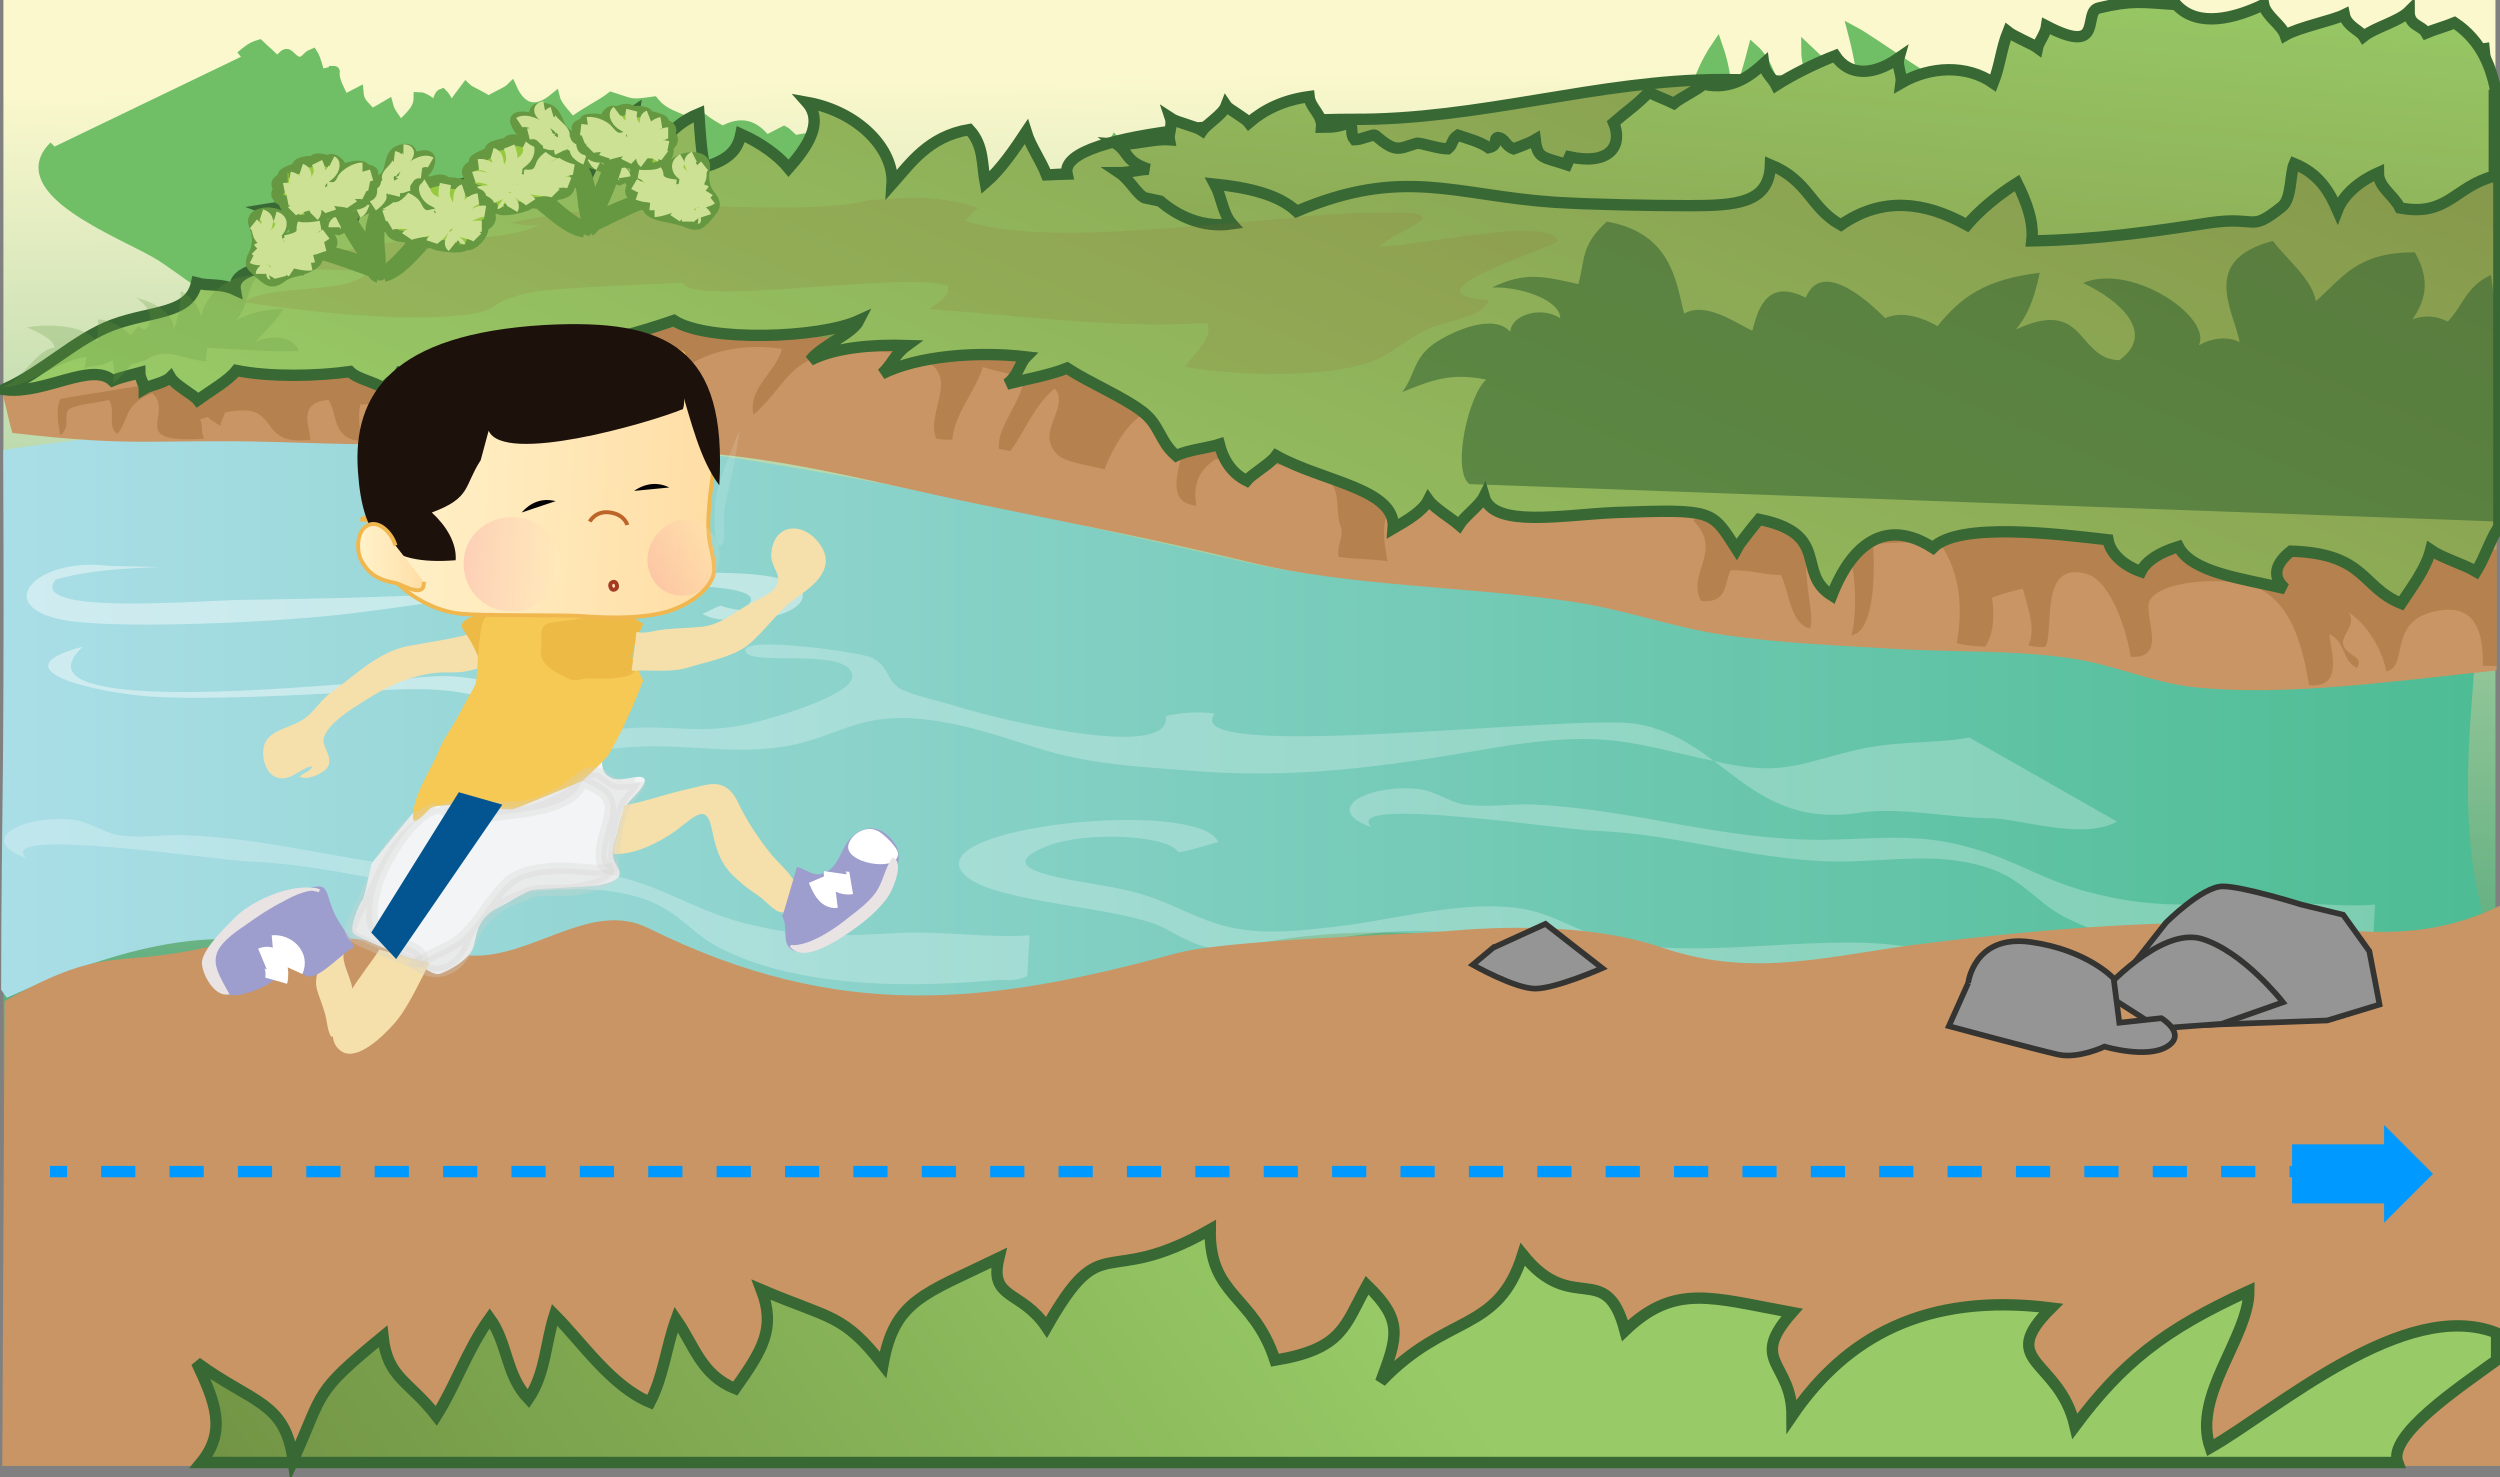 <svg xmlns="http://www.w3.org/2000/svg" version="1.0" viewBox="0 0 220 130"><rect x="0" y="0" width="220" height="130" fill="#808080" stroke="none"/><switch><g><linearGradient id="a" x1="109.244" x2="110.878" y1="6.378" y2="110.109" gradientUnits="userSpaceOnUse"><stop offset="0" stop-color="#fbf8cd"/><stop offset="1" stop-color="#309767"/></linearGradient><path fill="url(#a)" d="M.3 0h219.3v98.9H.3z"/><linearGradient id="b" x1="110.585" x2="110.785" y1="42.473" y2="38.28" gradientUnits="userSpaceOnUse"><stop offset="0" stop-color="#70c396"/><stop offset="1" stop-color="#70bf67"/></linearGradient><path fill="url(#b)" stroke="#70BF67" d="M21.2 5c.5-.4.9-.8 1.6-1 .4.4 1.3 1.1 1.5 1.5.3-.1.7-.7.9-.7.3 0 .6.7 1.2.7.6-.1.6-.5 1.1-.7.2.3.5 1.4.6 1.8.1 0 1.4-.3 1.3-.3-.1 1 .7 1.9.8 2.6.4-.2.9-.5 1.3-.7.1 1.1.8 1.2 1.1 1.9.5-.2 1-.5 1.5-.8.2.8 1 1.5 1.1 2 .5-.8 1.7-1.4 1.7-2.7.4 0 1 .5 1.3.7.4 0 .4-.9.7-1 .4.4.3.7 1 1.1.1-.3.8-1.2 1.1-1.6.3.3 1.6.8 2 1.2.4-.4 1.6-.8 2-1.2.8 1.8 2.1 2.3 3.8.9.2.8 1.3 1.7 1.5 2.2.9-.8 2.6-1.6 3.5-2.3 1.9.6 1.6.7 3.7.4.9 1.1 1.8 1.2 3.2 1.9.3.1.8-.4 1-.5.5.4 1.3.9 1.9 1.2 1.6-.9 2.7-.6 3.8.8.5-.2 1-.5 1.6-.8.2.1.8.8 1 .8 2-.5 3.7-.1 4.3 1.5 3.7-.1 4.2 2.5 5.5 4.3.2-.4.4-.7.6-1.1 1.5 1.9 10.4 2.7 11-.7.8.2 2.3 0 3.1.3.3-.3.9-1 1.1-1.3.3.2.6.3.8.5.1-1.3 1.1-2.4 1.7-3.4.7.8 2.1 1.3 2.7 2.3.5-.1.4-.4.9-.7 1.5 1.1 5.7 1.4 7.9 1.8 2.5.5 6.1 1 8.2 2.3.4-2.2 1.7-3.8 3.3-5.5.3.6 1.1 1 1.3 1.4.3-1.2 1.1-1.5 1.8-2.5.1.4.3 1 .5 1.4.6-.7 2.3-1.4 2.9-1.9.7 1.5.5 3.3.2 4.8 3-2.2 5.7 1.1 9.8.1 5.1-1.3 3.1-3.1 3.2-6.8 2 1.6 4.9 2 7.1 3.3 1-2.9 1.3-5.6 3.2-8.4 1 2.9 1 5.4.5 8.3 1.1-2.6 2-5.3 2.7-8 1.8 1.6 2.3 5.3 2 7.8.4-.8 2.2-1.8 4.1-1.3.3-2.3-1.4-4.2-1.4-6.5 1.7 1.6 4.3 4 5.1 5.4 0-2.5-.4-4.7-1-7 1.7.9 7.4 5.2 9.1 5.4 2.3.3 8.2-3 10-4.6 2.4 3.4 6.5-3.1 11.3-2 .9.2.8 1.8 1.6 2 1.1.3 2.3-.1 3.1.1 1.6.3 3.8-.3 5.7.3 2.5.7 3.2 2.4 5.2 3 2.6.8 4.9-.7 6.8-.3 4.8 1.1 2.9 6.1 3.1 9.3.4 5.8.4 4.9-7.3 5.9-9.6 1.3-19.4 2.6-29.2 3.8-11.5 1.4-22 4.6-33.2 6.3-12 1.8-24.9 1.7-36.2 5.2-7.8 2.4-15.8 2.2-24.1 3.2-4.3.6-7.6 1-11.6 0-3.8-1-6.2-2.3-10.4-2.7-7.1-.7-13-3.2-20-2.7-7.7.5-6.9-1.7-12.4-5-4.6-2.8-9.3-2.3-14.2-3.8-2.6-.8-4.6-2.8-6.7-4-3.1-1.8-12.8-5.5-8.9-9.3"/><path fill="#969595" stroke="#343433" stroke-width=".5" d="M26.2 104.4l2.3-4.7 5-.7 3.2 3.2 4.6-1.8 3.6 3.6-3.6 2.5-15.6.4z"/><linearGradient id="c" x1=".095" x2="219.749" y1="65.297" y2="65.297" gradientUnits="userSpaceOnUse"><stop offset="0" stop-color="#aadee7"/><stop offset="1" stop-color="#4dbc93"/></linearGradient><path fill="url(#c)" d="M.6 87.8c8.7-3.9 18-7 26.8-3.9 12.1 4.2 10.3-1.8 20.7 2.6 20 8.5 38.8 3.6 59.2-2.6 7.7-2.4 17.9-2.2 26.3-.9 9.9 1.5 26.6 2.7 37.4 5.2 25.6 5.9 47.1 8.8 48.7-4.1-5.8-14.6.6-29.5-2.1-43.8-7.9-.2-16.1 4.8-24.6 5.8-8.7 1-18 .7-26.8 1.3-18.7 1.4-38.5 6.2-56.5 2.1C72.1 40.9 39.9 33.6.3 39.6.5 60.8.1 72.2.1 87.1"/><path fill="#C99564" d="M219.7 44.9c-13.7.7-67.9 2.6-94.4-5.2-30.5-9-66.4-13.2-96.6-10C5.5 32.2 1 33.5.2 33.9v.7c.3 1 .7 3 .9 3.5 11.1 1.3 12.5.5 23.3.8 12 .4 21.8.3 33.1.7 10.6.3 19 2.8 28.8 4.8 9.2 1.9 15.1 3 23.8 5.1 8.6 2.1 19 2.1 27.9 3.4 5 .7 9 2.3 13.9 3 4.8.7 9.8.9 14.8 1.2 5.2.3 10.4.1 15.3.8 3.9.5 7.3 2.2 11.3 2.6 8 .8 17.6-.6 26.4-1.5V44.9z"/><path fill="#986732" d="M219.7 48.4c-2.1-.7-4.7-1-7-1.2-13.8-1.4-28.4-2.5-42.4-2.5-3.2 0-6.5-.4-9.7-.1-3.1.3-6.1 1.4-8-1l-3.6 2.2c2.7 2.7-.6 4.6.7 7.1 2.4.2 2-1.6 2.6-2.7 1.6-.1 2.8.4 4.4.4.7 1.1.8 4.4 2.6 4.7.6-1.6-2-8.3 1.5-8.6 2.8-.3 2.7 7.8 2.1 9.2 2.2-.2 2.1-6.5 1.9-8 2-.2 3.9-.2 5.9-.1 1.9 2.7 2 5.9 1.5 8.8.6.2 1.9.3 2.5.3.8-1.2.8-2.9.6-4.3.7-.3 1.9-.6 2.7-.8.4 1.5 1.2 3.5.5 5 .4.1 1.2.2 1.5.1.8-1.4-.6-7.6 3.6-6.4 2.4.7 3.7 5.8 3.9 7.3 3.4.2 1-3.7 1.7-5 1-1.6 5.3-1.9 8.1-1.5 4.5.8 5.4 6.2 5.9 9 3.2.3 1.8-3.3 1.8-4.5 1.5.8 1 2.2 2.4 3 .7-1.1-.9-1-1.2-2.1-.2-.8 1.2-1.7.5-2.8 1.9 1.3 3 3.6 3.3 5.2 2.1-.5-.1-4.7 4.8-5.4 3.6-.5 3.7 3 3.7 4.9h1.2V48.4zm-93-4.1c-5.9-1.7-5 2.8-4.6 5.1-1-.2-3.3-.2-4.3-.4-.2-1.3.6-1.7.1-2.9-.3-.9 0-2.8-.8-3.6-2-1.8-6.3-1.7-10.1-2.1-1.8 1.1-2 2.8-1.7 4.1-3.9-.3.1-5.9-1.4-7.4-3.2-3.2-5.9 2.1-6.7 4.2-3-.7-4.3-.7-4.8-2.4-.4-1.5 1.6-3.5.4-4.7-1.9 1.6-2.6 3.8-3.9 5.5-.3-.1-.6-.1-1-.2-.1-1.5.9-2.8 1.6-4.3 1.2-2.6.5-1.8-3-2.9-.7 2.2-2.5 4.1-2.7 6.4-.5 0-.9 0-1.4-.1-1.2-2.8 3.7-6.9-4.3-7.6-8.8-.8-8.3 2.5-11.8 5.5-.5-2.4 2-3.7 2.5-5.8-4.5-.7-8.6.9-9.8 3.1-.7 1.3.4 2.1-2.6 2.2-2.3.1-3-.5-3.2-1.6-.2 1.1-.9 2-2.9 2.5l-.7-.2c.6-1.9 2.8-4.7.5-6.5-1.8 1-3.6 2.2-3.9 3.4-.2.9 2.5 4-1.2 3.5 0-1.6-.9-3.3-1.3-4.8-5.6-.1-6.8 3.2-12 3.3-.2 1.1-.1 2 .2 3.2-2.7 0-2.2-2.5-3-3.6-2.8.2-1.6 2.4-1.6 3.5-5 .6-2.3-3.5-7.5-2.4-.1.4-.4.8-.4 1.2-.2-.2-.9-.5-1.1-.8-.1 0-.6.2-.7.2.3.5 0 1.2.4 1.7-7 .5-2.6-2.2-4.6-4-2.6 1-2 2.4-3.1 3.6-.9-.8-.1-2-.7-3-.7.2-3 .4-3.5.8-.6.4.2 1.6-.8 2.3-.2-1.1-.4-2.2 0-3.2 0 0 42.9-7.4 62-6.5 19.1.8 40.9 5.4 44.6 8.2 3.5 2.8 14.8 7.5 14.8 7.5z" opacity=".41"/><linearGradient id="d" x1="210.323" x2="96.034" y1="-196.02" y2="72.977" gradientUnits="userSpaceOnUse"><stop offset="0" stop-color="#663817"/><stop offset="1" stop-color="#98cb67"/></linearGradient><path fill="url(#d)" stroke="#386833" d="M219.7 15.3l-1.1-11c-5.2.8-12.3.6-17.8 1.3-5.3.7-10.6 2.6-16.2 2.9C174 9.1 162 7 151.6 7c-11 0-21.4 3.6-32.7 3.5-5 0-25.9.8-25 4.8-.2 0-1.7.1-1.8.1-.5-1.3-1.4-2.5-1.8-3.8-1 1.5-2.2 3.3-3.6 4.5-.3-1.6-.1-3.3-1.4-4.7-3.6.6-5.2 3-6.8 4.8.2-3.1-3-6.4-7.5-7.2 1.6 1.8-.1 4.1-1.6 5.8-.9-1.1-2.4-2.2-4.2-3-.3 1.5-1.2 2.3-3.2 2.9-.3-1.5-.4-3.1-.5-4.7-2.9 1.2-3.7 3.4-5.1 5.3-1.4-1.6-.9-3.7-.6-5.5-2.3 1.5-3.3 3.9-4.2 5.9-.4-.8-1.4-1.4-1.7-2.3-.6 1-1.4 1.8-1.1 3.2-1.5-.3-2.6-1-3.4-1.8l-5.8 1.7c-2 .5-3.4.3-4.1 1.4-1.7-.3-4.2-.7-6-1.1.7.6 1.1 1.7 2.1 2.3-2.3-.5-5.1-1.2-8.1-.7 4 1.5 6 2.9 3 5.3-3-.6-6.1.1-5.8 1.8-1.3-.6-2.3-.3-3.4-.6-.6 2.8-3.9 2.4-7.4 3.7-3.2 1.2-6.1 4.1-9.4 5.6v.1c3.4.4 7.6-2.5 9.4-.8.7-.3 1.7-.5 2.4-.7 0 .5.4 1 .4 1.4.5-.3 1.8-.5 2.3-1 .4.7 2 1.5 2.4 2 1.1-.8 2.7-1.7 3.4-2.6 3 .6 7.1.5 10 .1.7.7 2.2.9 3 1.5.2-.5 1.1-.9 1.4-1.4 2.5.8 6.1.5 8.7 1-.7-1.1-.3-1.4-2.6-2.2 3.4-.3 6.8.2 8.6 1.3.3-1.1 1-1.3-.5-2.4 3.6-.3 7-1.3 9.9-2.3 2.9 1.9 12.8 1.6 16.3 0-.6 1.2-3.3 2.2-4.3 3.5 2.1-1.1 5.4-1.4 8.5-1.3-1.1.8-1.3 1.7-2.2 2.5 3.2-1.6 8.4-2 12.7-1.5-.6.6-.7 1.7-1.7 2.4 1.6-.4 3.8-.8 5.3-1.4 2 1.3 4.9 2.5 6.6 3.8 1.6 1.2 1.5 2.6 3 3.9 1-.5 2.9-.7 3.8-1 .3 1.2 1 2.5 2.4 3.2.5-.6 2.1-1.5 2.6-2.2 4.1 2.3 10.6 2.9 10.3 6.4 1.2-.7 2.6-1.5 3.1-2.5.5.7 2 1.6 2.7 2.2.5-.8 1.8-1.7 2.2-2.5.8 2.8 6.9 1.6 11.6 1.4 8.7-.3 8.4-.2 10.6 3.2.1-.2 1.4-1.9 2-2.6 6.4 1.3 3.2 4.7 6.4 6.7.7-1.8 3.3-7.8 8.9-4.2 2.3-2.3 11-1.2 15.4-.7.2 1.1 1.2 2.2 2.9 2.8.5-1 1.7-1.7 3.3-2.2 1.2 2.3 5.6 2.8 9.4 3.7-1.2-1-.9-2.2.5-3.3 6.6.2 6.2 3.2 9.7 4.6 1-1.5 2.2-3.1 2.6-4.7 1 .7 2.8 1.2 4 1.9.8-1.3 1.1-2.5 1.9-3.8h.1V15.3z"/><linearGradient id="e" x1="135.17" x2="135.23" y1="12.914" y2="12.217" gradientUnits="userSpaceOnUse"><stop offset="0" stop-color="#663817"/><stop offset="1" stop-color="#98cb67"/></linearGradient><path fill="url(#e)" stroke="#386833" d="M135.1 12.3c.3-.1.3-.1 0 0z"/><linearGradient id="f" x1="148.593" x2="160.917" y1="135.988" y2="-7.083" gradientUnits="userSpaceOnUse"><stop offset="0" stop-color="#663817"/><stop offset="1" stop-color="#98cb67"/></linearGradient><path fill="url(#f)" stroke="#386833" d="M219.7 8.4c-.4-2.4-1.3-4.8-3.7-6.4-.7.3-1.8.6-2.5.9-.4-.7-1.5-.6-1.5-1.9-.9.9-3 1.4-4 2.2-.3-.5-1.5-.9-1.7-1.9-1 .5-4 1.1-5.2 1.8-.3-.9-1.7-1.7-1.9-2.7-2.5 1.2-5.8 2.1-7.7 0-3-.2-3.9-.4-6.8.3-1.5.3.6 4.3-4.6 1.6-.1.7-.7 1.4-.8 1.9-.4-.3-2.1-1-2.6-1.4-.6 1.5-.7 3-1.3 4.5-2.3-1.6-5.5-1.5-8.1 0 .1-.7-.4-1.5-.2-2.2-2.3 1.6-4.4 1.6-5.6-.2-1.8.7-3.8 1.7-5.2 2.6-.3-.6-1-1.1-1.1-1.9-1.1 1-2.8 2.4-5.3 1.8-.5.5-2 1.2-2.6 1.7-.6-.3-1.7-.7-2.2-1-.9 1-2.2 1.9-3.1 2.7.8 1.9-.2 3.8-3.9 3-.1.2-.1.5-.2.7-2.1-.7-2.6-.5-2.8-2.2-.5.3-1.9.8-1.9.8-.8-.3-.7-.9-1.4-1-.4.1.1.7-.8.9-.7-.5-1.8-.8-2.7-1.1-.6.4-.4.8-.9 1.2-.8 0-2.2-.5-2.7-.5-1.7.5-1.8.9-3.7-.7-.2-.1-1.2.4-1.8.4-.4-.5-.1-1-.4-1.5-1 .3-1.2.4-2.5.4.1-1.1-1-1.7-1.1-2.7-2.2.3-3.9 1.1-5.3 2.3-.3-.4-1.8-1.2-2-1.5-.3.8-1.7 1.6-2.1 2.2-.6-.4-2.2-.7-2.8-1.1.2.6-.2 1.4-.1 1.9-1.4-.1-3.3.5-4.6.4 1.1.8.7 1.5 2.8 2.2-.8 0-1.8.3-2.6.3.9.6 1.5 1.8 2.2 2.2l1.4.3c1.4 1.2 3.6 2.4 6.3 2-.8-.9-.9-2.4-1.5-3.5 2.9.3 5.6.9 7.2 2.4 9.4-4 13.9-1.4 22.7-.8 3.2.2 8.6.3 11.8.3 4.2 0 7.1-.2 7.2-3.6 3.4 1.4 3.5 3.8 6.2 5.3 3.6-2.5 7.3-2.1 11.1 0 1.1-1.3 2.8-2.7 4.4-3.7.8 1.6 1.5 3.4 1.3 5.1 5.7-.1 10.5-.8 15.7-1.6 4.3-.6 3.4.9 6.3-1.4.9-.7.7-2.9 1.1-3.8 2.2.9 3.1 2.5 3.8 4.1.5-1.3 1.8-2.5 3.6-3.3 0 1.3 1.3 1.9 1.9 3.1 4.2.8 4.8-1.9 8.3-2.8V8.4z"/><path fill="#386833" d="M219.7 27.7l-.5-3.5c-2.2 1-2.5 2.8-3.8 4.1-1-.5-2-.6-3.1-.2 1.4-2 1.4-3.8.2-5.9-5.1 0-6.3 2.2-8.7 4.3-.4-2-2.4-3.5-3.8-5.3-6.3 1.7-3.6 5.8-2.9 8.9-1-.5-2.5-.4-3.6.3 1.2-2.5-5.9-7.3-10.2-5.5 3.2 1.5 6.5 4.4 3.2 6.8-3.8-.1-2.9-5.6-9.1-2.7 1.3-1.6 1.7-3.2 2.1-5-4.8.6-6.9 2.1-9 4.7-1.2-.7-3.1-1.4-4.6-.7-1.1-1.1-5.5-5.4-7-1.8-3.7-1.9-4.3 1.6-4.7 2.9-1.5-.7-4.1-2.6-6-1.5-.7-2.8-1.1-7.1-6.8-8.1-2.3 2.1-1.9 3.3-2.5 5.5-3.1-.7-4.7-1.1-7.6.3 2.5-.1 6 1.1 6 2.7-1.7-1.1-4.3-.3-4.4 1.2-1.5-1.7-5.1 0-6.5.9-2.1 1.4-1.8 2.8-3 4.4 2.7-1.1 4.3-1.7 7.4-1.1-1.5 1.2-3.1 7.9-1.5 9.2l90.6 3.3V27.7zm-96.6 6.8c-.1.1-.1.1 0 0z" opacity=".59"/><path fill="#659841" d="M11.5 32.1c-.4.6-1 1.2-1.6 1.7.2-.6.2-1.4 0-2.1-1 .6-1.5.4-2.5.7.2-.3.1-.6.2-1-2.9.4-5.5 3-7.5 2.6 1.7-.1 3-3.3 4.7-3.4-.1-.8-1.4-1.3-2.4-1.8 2.6-.4 5.2 0 6.2 1.3-.1-.6.1-1.4 0-2 1.3.1 2.2.7 2.9 1.4.2-.2.5-.6.7-.8.2.1.3.3.6.3.9-1 .3-2-.8-2.8 2 .5 3.3 1.6 3.3 2.8.4-1.1.6-2.2.6-3.4 1.1.6 1.6 1.4 1.8 2.3.2-1.3 1.6-3.7 5-3.7-1.1 1.4-.9 3.5-2.6 4.6.8-1 2.9-1.6 4.8-1.6-.5 1-1.7 2-2.4 2.9 1.7-.8 3.5-.3 3.8.8-2.6.1-5.6-.2-8.1-.3.1.3-.2.8 0 1.2-2-.1-3.6-1.4-5.4-.1" opacity=".25"/><path fill="#986732" d="M76.6 17.6c-4.2 1.1-12.1.5-16.7.5-5 0-10.4.5-15 1.5.7.1 1.3.3 2.6.2-3.5 1.6-8.8 1-12.9 1.5-2.7.3-7.7 1.4-9.8 2.4 2.6 0 5.1 0 7.6.2-1.5 2.1-8.7 1-10.9 2.7 5.4.8 13.6 1.8 19.5 1.1 2.5-.3 2.3-.9 3.7-1.4 1.7-.6 2.5-.7 5-.9 3.4-.2 7-.4 10.4-.5.7 2.1 19.1-1 23.3.2.3.8-.7 1.5-1.7 2.1 7.3.5 17 1.8 24.5 1.2.7 1.3-1.2 2.7-1.9 3.9 4.2.7 11.2 1 15.5-.2 2.7-.7 3.5-2.1 6-3.2 1.9-.8 4.8-1 5.2-2.5-8.2-.5 6.3-4.8 6.1-5.2-.7-2.3-13 .6-15.8.5 2-1.7 7.6-3.1.1-3-4.3 0-8.6.6-12.7.9-6.7.5-18.2 1.8-23.8-.2.4-.3.7-.8 1.2-1.1-2-.7-4.8-1.1-7.5-.8" opacity=".15"/><path fill="#97C93E" stroke="#659841" d="M51.9 20.3c-2.6-1.3-4.1-3.2-6-4.8-.4.4.4 1 .8 1.3.4.4.6 1 1.1 1.4.8.6 2.2 2 3.6 2.2"/><path fill="#97C93E" stroke="#659841" d="M51.5 20.2c.3-.5 0-1.4-.1-2-.1-.9-.2-1.8-.4-2.6-.3-1.1-1.1-2.4-2.2-3.4 1.2-.4 2.8 3.1 2.9 3.6.2.8.4 1.5.5 2.2.1.6.5 1.8-.3 2.3"/><path fill="#97C93E" stroke="#659841" d="M51.5 20.2c2.6-1.1 5-2.7 8.4-3.3-.9-.7-8.9 2.4-8.5 3.3"/><path fill="#97C93E" stroke="#659841" d="M59.4 16.2h.3c.9-.3-.4-1-.5-1.3-.2-.5 1-1.1 1.9-1 1.3.1.8 1.1.8 1.5 0 .6.1 1.1.4 1.6.3.4.8.9.4 1.4-.2.3-.9 1.2-1.3 1.3-.5.1-.9-.2-1.3-.3-.4-.1-.7-.2-1.2-.3-.8-.1-2.2-.5-1.8-1.1-1 .1-1-.4-.9-.8-1.1.1-.6-.8-.4-1.1-.8-.1.2-.7.3-1-.7-.2 1.3-1.1 2.1-.8 1 .4-.2 1.2.7 1.7l.5.2z"/><path fill="#CDE194" d="M59.7 16.2c.3.6 1.2 1 1.5 1.6.1.2.9 1.9.2 1.9.2-.6-.2-1.4-.5-1.9-.2-.3-.4-.6-.7-.9-.1-.1-1-.6-.6-.7"/><path fill="none" stroke="#CDE194" d="M59.5 16.3c-1-.1-1.5-.3-1.6-.8 0-.3-.1-.5-.4-.7-.2-.1-.7-.4-1-.2m3.1 1.8c-1.9.8-2.3-1-3.4-1.2"/><path fill="none" stroke="#CDE194" d="M59.6 16.5c-.2.4-1.4.4-2 .3-.7-.1-1.3-.3-1.8-.6"/><path fill="none" stroke="#CDE194" d="M59.7 16.5c.2.4-1 .7-1.6.8-.4.1-.7.1-1.1 0-.3 0-.6-.1-.9-.2m3.7-.5c.5.5-1.7 1.5-2.6 1.4"/><path fill="none" stroke="#CDE194" d="M60.1 16.8c.5.4.1.9-.5 1.2-.4.2-1.5.6-2 .6m3.2-1.1c-.1.3.1.6-.4 1-.3.2-.8.4-1 .7m1.9-.7c0 .4-.8.6-.8 1m-.8-3.2c.4.1.7-.2.8-.4 0-.2-.3-.4-.5-.6-.4-.3-.6-.9.1-1.3"/><path fill="none" stroke="#CDE194" d="M59.7 16.3c1 .2 1.5-.7 1.4-1.1-.1-.4-.8-1 0-1.4"/><path fill="none" stroke="#CDE194" d="M59.8 16.4c.2.2.7.1 1 0 .4-.1.7-.3.8-.6.2-.4-.1-.8.4-1.2m-2 2c.5.4 1.7.1 1.9-.4m-1.5.8c.4.2 1.6.4 1.9-.1m-1.5.6c.4.3 1.3.4 1.8 0m-1.2.9c.3.2.6.3.7.6"/><path fill="#97C93E" stroke="#659841" d="M43.9 18.3c-.7.3-2.1-1-1.8-1.5-.8-.2-1.2-.8-.5-1.2-.8-.3-.5-.9.5-1.2-1.1-.2.7-.8 1.1-1-.4-.5 1-.7 1.5-.8 0-.5 1.2-.2 1.5-.1.2-.4.9 0 1 .2.2.3.3.5 0 .9-.3.5-2.2 1.1-1.3 1.6l.3.1c1.3-.1.7-1.1 1.1-1.6.3-.3.7-.5 1.2-.6.3-.1 1.5-.2 1 .2.4 0 1.6.2.9.6.4.2 1.1.8.1 1.1.1.2.5 1.3-.5 1.1.3.5-.2 1-1.2 1-.2.6-1.3.9-2.1.7-.2.4-2.7.9-2.8.5"/><path fill="#CDE194" d="M45.9 15.3c-.1.2-.5.5-.7.7-.2.3-.5.5-.6.8-.2.3-.2.5-.4.8-.1.2-.5.6-.4.8.7-.1.7-1.2.9-1.5.2-.3.4-.5.7-.8.2-.2.6-.5.8-.7"/><g fill="none" stroke="#CDE194"><path d="M45.9 15.4c-1.2-.2-.3-.9.2-1.3.4-.3.7-1.2.1-1.5"/><path d="M45.8 15.4c-.3-.1-.8 0-.9-.3-.2-.3 0-.6.1-.8.1-.5 0-.9-.2-1.4"/><path d="M45.9 15.4c-.8.3-1.7-.2-1.9-.6-.3-.3 0-1.1-.7-1.3"/><path d="M45.8 15.5c-.7.4-1.7.1-2.1-.2-.3-.3-.8-.9-1.6-.8"/><path d="M45.8 15.6c-.7.2-1.2.5-2 .4-.6-.1-1.5-.6-2.1-.4m3.4.5c-.4.3-.7.5-1.3.6-.6.1-1.2.1-1.7.2m2.4-.1c-.5.4-1.5.6-1.9 1"/></g><g fill="none" stroke="#CDE194"><path d="M46.1 15.4c1.3.2 1.4-.5 1.6-1 .2-.4 1.1-1.1 1.9-1.1"/><path d="M46.1 15.5c.4 0 .6.2 1.2.1.5-.2.8-.4 1.1-.7.6-.4 1.3-.7 2.1-1"/><path d="M46.1 15.4c.2.5 1.5.4 2.2.2.6-.1 1.6-.8 2.2-.7"/><path d="M46 15.6c-.1.5 1 .7 1.8.6.6-.1 1.8-.3 2.3-.1"/><path d="M45.9 15.6c.1.4.1.8.9 1 .5.2 1.8.1 2.1.4m-3.8-.9c-.1.3.4.7.7 1 .3.3.7.4.9.7m-2-.9c-.2.5.7 1 .4 1.5"/></g><path fill="#97C93E" stroke="#659841" d="M47.5 10.8c-.1.2.5.3.6.5.1.2.1.4.3.5.6.7.8.4.7-.2-.1-.5-1-.8-1.6-1.1-.6-.3-.7-1.2.6-.9.9.2 1 1.5 1.4 1.9.6.6 1.6 1 2.4 1.5.7.5 1.4.9 2 1.4.4.3 1.7 1 .6 1.4-.5-.2-.8-.7-1.2-1-.5-.3-1.5-.5-1.9-.8-.6.2-1.9-.4-2.1-.7-.2.5-1.4-.7-1.5-.8 0 0 0 .1-.1.1-.6-.1-1.3-.5-1.2-.9l-.1.1c-.6-.1-.9-.8-1-1.1-.2-.6 1.3-.4 1.7-.1l.4.2z"/><path fill="#CDE194" d="M49.1 12.2s1.5 1.1 3 1.7c1.5.6 2.4 2 2.4 2s0-.4-.4-.9c-.4-.4-3.5-2-4-2.4-.4-.3-1-.4-1-.4z"/><path fill="none" stroke="#CDE194" d="M49.2 12.2c-.2.3-.8 0-.9-.1-.2-.2-.2-.5-.4-.7-.3-.3-1.6-1-2.2-.6"/><path fill="none" stroke="#CDE194" d="M49.2 12.3c.1.2-.3.3-.6.3s-.5-.2-.7-.3c-.3-.3-.6-.7-1.4-.5"/><path fill="none" stroke="#CDE194" d="M49.2 12.3c.1.2-.1.4-.5.4-.4.1-.6-.2-1-.1m1.6-.3c.6.4-.2.7 0 1.1m.9-.7c.1.1.3.2.4.3.1.1 0 .3.1.4.1.2.5.5.8.6m.5-.3c.3.2.3.6.7.8m-3.6-2.4c.4 0 .3-.5.2-.7-.1-.2-.4-.4-.7-.6-.3-.2-1.8-1.2-.7-1.4"/><path fill="none" stroke="#CDE194" d="M49.2 12.2c.4.1.5-.3.4-.5-.1-.2-.3-.4-.5-.6-.2-.2-1.2-1-.5-1.2m.7 2.3c-.1.2.9.1 1-.1m-.1.6c.2.1.6.1.8.1.3 0 .6.1.9.1m.1.8h1.1m.4.9c.7.3 1.4.4 1.5 1"/><path fill="#97C93E" stroke="#659841" d="M51.8 19.4c.1-1.2 1.1-2.6 1.5-3.9.5-1.2.7-2.3.7-3.5 1.9-.1-1.5 7.6-2.5 8.4"/><path fill="#97C93E" stroke="#659841" d="M57.9 14.2c.1.4-2.4.3-2.8 0-.6.2-1.6.1-1.9-.4-.9.1-1.4-.2-1.3-.7-.8.3-.7-.6-.7-.8-.9-.1-.4-.7-.2-.9-.6-.2.3-.5.6-.6-.4-.3.5-.3.8-.3.5 0 .8.2 1.1.4.5.3.2 1.3 1.3 1.2l.3-.1c.6-.5-1.1-.8-1.5-1.1-.3-.2-.3-.5-.2-.7.1-.2.5-.6.8-.3.2-.1 1.1-.5 1.3-.1.5 0 1.6 0 1.5.4.3.1 2 .4 1.1.7.8.1 1.2.5.7.9.6.3.4.9-.2 1.1.5.3-.1 1.4-.7 1.3"/><path fill="#CDE194" d="M55 12c.2.1.3.4.5.6.2.2.4.4.7.6.3.2.6.3.9.5.3.2.5.4.8.5.3-.3-1.2-.8-1.5-1-.3-.2-.5-.4-.7-.6-.2-.2-.3-.4-.5-.6"/><g fill="none" stroke="#CDE194"><path d="M55.1 12.1c-1 .3-1.3-.3-1.6-.6-.2-.3-1.1-.8-1.8-.7"/><path d="M55.1 12.1c-.3 0-.5.3-.9.2-.5-.1-.7-.3-1.1-.4-.6-.3-1.2-.4-2-.5"/><path d="M55.1 12.1c0 .4-1.2.5-1.8.4-.5 0-1.5-.5-2-.3"/><path d="M55.2 12.2c.2.4-.7.7-1.4.7-.5 0-1.6-.1-1.9.2"/><path d="M55.3 12.3c0 .4.1.7-.5.9-.4.2-1.5.3-1.6.6m2.4-1.1c.2.3.3.5.1.8-.2.3-.5.5-.6.7m1.2-1c.3.4 0 .8.4 1.1"/></g><g fill="none" stroke="#CDE194"><path d="M55.2 12c1-.3.1-.7-.4-1-.4-.2-.9-.9-.5-1.2"/><path d="M55.3 12c.2-.2.6-.1.7-.4.1-.3-.1-.5-.3-.7-.2-.4-.2-.8-.1-1.2"/><path d="M55.3 12c.7.2 1.3-.4 1.5-.7.1-.3-.2-.9.3-1.1"/><path d="M55.4 12.1c.6.3 1.4-.1 1.7-.4.2-.3.5-.8 1.1-.9"/><path d="M55.4 12.2c.6.1 1.1.3 1.8.1.5-.1 1.1-.6 1.6-.6m-3.2 1c.4.2 1.1.2 1.7.2.5 0 1-.1 1.5 0m-2.4.3c.5.3 1.7.2 2.1.5"/></g><path fill="#97C93E" stroke="#659841" d="M33.3 24.3c2.3-1.6 3.5-3.6 5.1-5.4.5.4-.3 1-.5 1.4-.3.5-.5 1-.9 1.5-.7.7-1.9 2.2-3.2 2.5"/><path fill="#97C93E" stroke="#659841" d="M33.7 24.2c-.4-.4-.2-1.4-.3-2-.1-.9-.1-1.8 0-2.6.1-1.2.7-2.5 1.6-3.6-1.2-.3-2.2 3.4-2.3 3.9-.1.8-.2 1.5-.1 2.3.1.6-.2 1.9.7 2.2"/><path fill="#97C93E" stroke="#659841" d="M33.7 24.2c-2.8-.9-5.4-2.2-8.8-2.4.8-.8 9.2 1.5 8.9 2.3"/><path fill="#97C93E" stroke="#659841" d="M25.2 21h-.3c-.9-.2.2-1.1.3-1.4.1-.5-1.2-1-2.1-.8-1.3.3-.6 1.1-.5 1.6.1.6.1 1.1-.1 1.7-.2.5-.6 1-.2 1.4.2.2 1.1 1.1 1.5 1.2.5.1.9-.3 1.2-.5.4-.2.7-.3 1.2-.4.8-.2 2.1-.8 1.6-1.3 1 0 .9-.5.8-.8 1.1 0 .4-.9.2-1.1.7-.2-.3-.7-.5-.9.6-.3-1.5-1-2.2-.6-.9.5.4 1.2-.4 1.8l-.5.1z"/><path fill="#CDE194" d="M24.9 21c-.2.6-1 1.1-1.2 1.7-.1.2-.6 1.9.1 1.9-.3-.6-.1-1.4.2-2 .1-.3.3-.6.5-.9.1-.1.9-.7.5-.8"/><path fill="none" stroke="#CDE194" d="M25.1 21.2c1-.2 1.5-.4 1.5-1 0-.3 0-.5.3-.7.2-.1.7-.5 1-.3M25 21.3c2 .6 2.1-1.3 3.2-1.5"/><path fill="none" stroke="#CDE194" d="M25 21.3c.3.4 1.5.2 2 .1.7-.2 1.3-.5 1.7-.8"/><path fill="none" stroke="#CDE194" d="M24.9 21.4c-.1.4 1.1.6 1.7.6.4 0 .7 0 1.1-.1.3-.1.5-.2.9-.3m-3.8-.1c-.4.5 2 1.3 2.8 1.1"/><path fill="none" stroke="#CDE194" d="M24.6 21.7c-.5.4.1.9.7 1.2.4.2 1.6.5 2.1.4m-3.4-.8c.1.3 0 .6.6.9.4.2.8.3 1.1.5m-2-.4c.1.4.9.5 1 .9m.2-3.2c-.4.1-.8-.2-.8-.3-.1-.2.2-.4.4-.6.3-.4.4-1-.3-1.2"/><path fill="none" stroke="#CDE194" d="M24.9 21.2c-1 .3-1.7-.6-1.6-.9.1-.4.6-1.1-.3-1.4"/><path fill="none" stroke="#CDE194" d="M24.8 21.3c-.1.2-.7.2-1 .1-.5-.1-.7-.3-.9-.5-.3-.4-.1-.8-.6-1.2m2.4 1.8c-.5.4-1.7.2-1.9-.2m1.6.6c-.4.3-1.5.5-1.9.1m1.5.5c-.4.3-1.2.5-1.8.2m1.4.8c-.3.2-.6.4-.6.6"/><path fill="#97C93E" stroke="#659841" d="M40.9 21.5c.7.3 1.9-1.2 1.5-1.6.7-.2 1.1-.9.3-1.3.7-.4.3-.9-.7-1.1 1-.3-.9-.7-1.2-.8.3-.6-1.1-.6-1.6-.6-.1-.5-1.2-.1-1.5 0-.3-.4-.9.1-1 .3-.2.3-.2.6.1.9.4.4 2.4.8 1.6 1.4l-.3.1c-1.3.1-.9-1-1.4-1.5-.3-.3-.7-.4-1.3-.5-.3 0-1.5 0-1 .3-.4 0-1.5.4-.8.7-.3.3-.9.9.1 1.1-.1.2-.3 1.3.7 1-.2.5.4 1 1.4.9.3.5 1.4.7 2.2.5.3.4 2.9.6 2.9.2"/><path fill="#CDE194" d="M38.4 18.7c.1.2.6.4.8.6.3.2.5.5.7.7.2.3.3.5.5.8.2.2.6.5.5.7-.7 0-.9-1.1-1.1-1.4-.2-.2-.5-.5-.8-.7-.3-.2-.7-.4-.9-.6"/><g fill="none" stroke="#CDE194"><path d="M38.4 18.8c1.2-.4.2-.9-.4-1.2-.5-.3-.9-1.1-.4-1.4"/><path d="M38.5 18.8c.2-.2.7-.1.9-.4.1-.3-.1-.6-.2-.8-.2-.5-.1-.9 0-1.4"/><path d="M38.5 18.8c.8.2 1.6-.4 1.8-.8.2-.3-.1-1.1.5-1.3"/><path d="M38.6 18.9c.7.3 1.7 0 2.1-.4.3-.3.7-.9 1.4-1"/><path d="M38.6 19c.7.2 1.3.4 2.1.2.6-.1 1.4-.7 2-.6m-3.4.8c.4.2.7.4 1.4.5.6.1 1.2 0 1.7 0m-2.4.2c.6.4 1.6.4 2 .8"/></g><g fill="none" stroke="#CDE194"><path d="M38.3 18.9c-1.2.4-1.5-.4-1.7-.8-.2-.4-1.2-1-2.1-.9"/><path d="M38.2 18.9c-.4 0-.6.3-1.1.2-.5-.1-.8-.3-1.2-.5-.6-.4-1.4-.5-2.2-.7"/><path d="M38.2 18.9c-.1.5-1.5.5-2.1.5-.6-.1-1.7-.6-2.3-.4"/><path d="M38.3 19c.1.5-.9.8-1.7.7-.6 0-1.8-.2-2.3.1"/><path d="M38.5 19.1c-.1.4 0 .8-.7 1.1-.5.2-1.8.3-2 .6m3.5-1.4c.2.3-.2.7-.5 1.1-.2.3-.7.5-.8.8m1.9-1.1c.3.5-.6 1.1-.1 1.5"/></g><path fill="#97C93E" stroke="#659841" d="M36 14.4c.1.2-.4.4-.5.6-.1.2-.1.4-.2.5-.5.7-.8.4-.8-.1s.9-.9 1.4-1.3c.5-.4.4-1.3-.8-.8-.8.3-.7 1.6-1 2-.4.7-1.5 1.1-2.2 1.8-.6.6-1.2 1.1-1.8 1.6-.4.4-1.5 1.2-.3 1.5.5-.2.7-.8 1-1.1.4-.4 1.4-.6 1.7-1 .6.2 1.8-.6 2-.9.3.5 1.3-.8 1.3-1 0 0 0 .1.1.1.6-.2 1.2-.7 1-1.1l.1.1c.6-.2.8-.9.8-1.2.1-.7-1.3-.3-1.7.1l-.1.2z"/><path fill="#CDE194" d="M34.7 15.9s-1.3 1.2-2.7 2c-1.4.8-2.1 2.3-2.1 2.3s0-.4.3-.9c.3-.4 3.1-2.4 3.5-2.8l1-.6z"/><path fill="none" stroke="#CDE194" d="M34.6 16c.2.3.7-.1.9-.2.1-.2.1-.5.3-.7.2-.3 1.4-1.2 2.1-.8"/><path fill="none" stroke="#CDE194" d="M34.6 16.1c0 .2.3.3.6.2.3 0 .5-.2.6-.4.2-.3.5-.8 1.3-.7"/><path fill="none" stroke="#CDE194" d="M34.6 16.1c0 .2.2.4.6.4.4 0 .5-.2.9-.2m-1.6-.2c-.5.4.3.7.2 1.1m-.9-.6c-.1.1-.3.2-.3.4-.1.1.1.3 0 .4-.1.2-.4.5-.7.7m-.7-.3c-.2.3-.2.7-.6.9m3.2-2.8c-.4.1-.3-.5-.3-.6.1-.2.3-.4.6-.7.3-.2 1.6-1.4.5-1.4"/><path fill="none" stroke="#CDE194" d="M34.6 16c-.4.1-.5-.3-.5-.4 0-.2.3-.5.4-.6.2-.2 1-1.1.2-1.2m-.2 2.2c.1.2-.8.2-1 0m.2.6c-.1.2-.5.2-.8.2-.3.1-.6.1-.8.2m0 .8c-.4.1-.7.1-1.1.2m-.3.9c-.6.4-1.3.6-1.3 1.1"/><path fill="#97C93E" stroke="#659841" d="M33.3 23.4c-.3-1.2-1.5-2.5-2.2-3.7-.7-1.1-1.1-2.2-1.3-3.4-1.9.1 2.8 7.3 3.9 8"/><path fill="#97C93E" stroke="#659841" d="M26.3 18.9c0 .4 2.5 0 2.8-.3.6.1 1.6-.1 1.8-.6.9 0 1.4-.4 1.2-.8.8.2.6-.7.5-.9.8-.2.3-.7 0-.9.6-.3-.4-.5-.7-.5.4-.3-.6-.3-.9-.2-.5.1-.8.2-1.1.5-.4.4 0 1.3-1.1 1.3l-.3-.1c-.7-.5 1-.9 1.3-1.3.2-.3.2-.5 0-.7-.1-.1-.6-.6-.9-.2-.2-.1-1.2-.4-1.3 0-.5 0-1.6.1-1.4.6-.3.1-1.9.6-1 .8-.8.2-1.1.7-.5 1-.6.4-.3.9.3 1.1-.1.3.8 1.4 1.3 1.2"/><path fill="#CDE194" d="M28.9 16.5c-.2.1-.3.4-.4.6l-.6.6c-.2.2-.5.4-.8.6-.2.2-.4.5-.7.6-.3-.3 1-.9 1.3-1.1.2-.2.4-.4.6-.7.2-.2.2-.5.4-.7"/><g fill="none" stroke="#CDE194"><path d="M28.8 16.5c1 .2 1.2-.4 1.4-.8.2-.3 1-.9 1.7-.9"/><path d="M28.8 16.5c.3 0 .5.2 1 .1.4-.1.7-.3 1-.5.5-.3 1.2-.5 1.9-.7"/><path d="M28.8 16.5c.1.4 1.3.4 1.8.3.5-.1 1.4-.6 1.9-.5"/><path d="M28.7 16.6c-.1.4.8.6 1.5.5.5 0 1.5-.2 1.9 0"/><path d="M28.6 16.7c.1.3 0 .7.7.9.4.1 1.5.1 1.7.4m-2.6-.9c-.1.3-.2.5 0 .8.2.2.6.4.7.7m-1.3-.8c-.2.4.2.8-.2 1.2"/></g><g fill="none" stroke="#CDE194"><path d="M28.6 16.5c-1-.2-.2-.7.3-1.1.4-.3.7-1 .3-1.2"/><path d="M28.5 16.5c-.2-.1-.6-.1-.7-.3-.1-.2.1-.5.2-.7.2-.4.1-.8-.1-1.2"/><path d="M28.6 16.5c-.7.2-1.4-.2-1.6-.5-.2-.3.1-.9-.5-1.1"/><path d="M28.5 16.6c-.6.3-1.4.1-1.8-.2-.3-.2-.6-.7-1.2-.8"/><path d="M28.5 16.7c-.6.2-1 .4-1.8.3-.5-.1-1.2-.5-1.7-.4m3.4.5c-.3.2-1.1.3-1.6.4-.5.1-1 0-1.5.1m2.4.2c-.5.3-1.6.4-2 .8"/></g><path fill="#FFF" d="M14.1 49.9c-3.1.1-6.4.3-9.2 1.1-2.5 3.1 11.9 1.9 15.9 1.8 6.3-.1 13-.2 19.4-.6 7.4-.5 15.2-1.9 22.2-1.8 2.6 0 8.9.1 8.2 2.3-.7 1.9-7 2.5-8.8 1.3.4-.1 1-.5 1.6-.7.6.2 1.1.3 1.8.4 5-3-12.5-2.1-15.5-1.9-7.3.3-14.9 1.9-21.9 2.5-5.4.5-15 .9-20.2.5-9.1-.6-5-5.9 2-5" opacity=".44"/><path fill="#FFF" d="M186.3 72.3c-3.1 1.7-8.5-.3-11.3-.3-3.1 0-7.8-1-11.2-.5-9.9 1.6-12-6.5-19.8-7.8-5.6-.9-40.6 3.5-37.1-.9-1.3-.2-2.9-.1-4.3.2.6 4.1-15.1.2-18.3-.8-1.5-.5-4-1-5.1-1.6-1.3-.8-.9-2.1-2.7-2.8-1-.4-11.3-1.9-10.9-.5.3 1.4 9-.4 9.4 2.1.3 1.6-6.2 3.6-8.7 4.2-4.9 1.2-7.2 0-12.2.6-3.3.4-7.2 2.5-10.4 1.1-1.3-.6-1-1.4 0-2.1-4.8-.6-5.5 2.7-2.5 3.6 3.4 1.1 8.9-.4 12.6-.9 5.6-.7 9.5.5 14.5-.1 4.9-.6 6.5-2.8 11.7-2.6 4.2.2 8 1.6 11.2 2.6 4.5 1.4 8 1.6 13.3 2 9.5.8 17.2-.3 27-2 10.3-1.7 12.1-.3 20.4 1.4 4.8 1 6.6 0 11-1.1 4-1 7.3-.6 10.4-1.2m28.9 17.4c-11.2 4-24.4 2.3-35.1.9-7.9-1-18 1.4-25.4-.5-3.6-.9-5.3-2.7-9.3-2.9-4.3-.3-9.5 1-13.7 1.6-4.7.6-8.4 1-11.9-.2-3.4-1.2-4.6-2.3-8.8-3.1-3.6-.7-11.5-1.5-5.7-3.7 3.1-1.2 10.4-1 11.4.6.8-.1 2.8-.7 3.5-.9-1.6-3.9-26.7-1.4-22.3 2.9 2.7 2.6 14.1 2.7 17.8 4.8 3.4 1.9 4.5 2.2 10.7 1.4 5.1-.7 9.2-1.7 14.4-1.1 5.1.5 8.7 2.3 13.9 2.8 4.4.4 8.5-.2 12.8-.1 8.8.1-.8 4.8 30.1 5.7l18.1-1.8-.5-6.4z" opacity=".25"/><path fill="#FFF" d="M209 79.6c-3.2.3-7.7-.4-11.6-.2-5 .3-8.3.4-12.8-.7-4.5-1-7.1-3-11.2-4.1-4.5-1.3-7.9-.8-12.7-.7-9.3.1-16.7-2.7-25.8-3.1-2.1-.1-3.8.3-6 0-1.4-.2-2.7-1.3-4.4-1.4-4.5-.3-8.1 1.9-3.8 3.4-2.8-2.8 16.7.2 19.5.3 8 .3 14.8 2.9 22.6 2.7 4-.1 7.8-.7 11.6.4 3.6 1 4.6 3.1 7.3 4.5 6.4 3.3 15.5 3.6 23.8 2.9 1.8-.2 1.9.2 3.3-.4" opacity=".25"/><path fill="#FFF" d="M58.9 58.1c-4.8-1-8.7 1.8-13.2 2-2.2.1-4.7-.7-7.1-.6-2.7.1-5.5.6-8.2.7-5.8.4-29.4 2.5-23.1-3.3-7.9 2.1 1.5 4.1 6 4.4 5.1.3 12.5-.1 17.9-.4 2.8-.2 5.8-.4 8.4-.1 2.4.3 4.1 1 6.8.7 2.5-.3 4.6-1.4 6.6-2.2 2.8-1 3.7-.8 7-1.3" opacity=".44"/><path fill="#C99564" d="M.4 88.1c9.8-5.5 9.4-2.4 20.5-5.4 4-1.1 15 .3 19.1 1.2 6 1.4 11.6-5 17.1-2.2 16.8 8.3 29.8 6.7 46.4 2.2 4.3-1.2 19.7-1.6 24.3-2 5.9-.5 13-.4 18.5 1.5 8.2 2.8 14.9.6 23.3-.4 8.9-1.1 18.2-1.9 27.2-1.8 8.6.1 14.9 2.5 23.2-1.5V129H.2l.2-40.9z"/><path fill="#969595" stroke="#343433" stroke-width=".5" d="M186.9 85.9l3.7-4.7s3.2-3.2 5-3.2 6.9 1.6 6.9 1.6l3.7.9 2.3 3.2.9 4.7-4.6 1.4-11 .4-6.9-4.3z"/><path fill="#969595" stroke="#343433" stroke-width=".5" d="M185 87.3s5-5.7 8.7-4.7c3.7 1.1 7.2 5.6 7.2 5.6l-5.4 1.9-5.5.4-5-3.2zm-53.6-3.9l4.6-2.1 5 3.9s-4.1 1.8-5.9 1.8-5.5-2.1-5.5-2.1l1.8-1.5z"/><path fill="#969595" stroke="#343433" stroke-width=".5" d="M173.2 86.5s.5-4.3 5.5-3.6c5 .7 7.3 3.2 7.3 3.2l.5 3.9 3.7-.4s2.3 1.4.5 2.5c-1.8 1.1-5.5 0-5.5 0s-2.3 1.1-4.1.7-9.6-2.5-9.6-2.5l1.7-3.8z"/><path fill="#FFF" d="M90.6 82.3c-3.2.3-7.7-.4-11.6-.2-5 .3-8.3.4-12.8-.7-4.5-1-7.1-3-11.2-4.1-4.5-1.3-7.9-.8-12.7-.7-9.3.1-16.7-2.7-25.8-3.1-2.1-.1-3.8.3-6 0-1.4-.2-2.7-1.3-4.4-1.4-4.5-.3-8.1 1.9-3.8 3.4-2.8-2.8 16.7.2 19.5.3 8 .3 14.8 2.9 22.6 2.7 4-.1 7.8-.7 11.6.4 3.6 1 4.6 3.1 7.3 4.5 6.4 3.3 15.5 3.6 23.8 2.9 1.8-.2 1.9.2 3.3-.4" opacity=".25"/><linearGradient id="g" x1="22.438" x2="124.967" y1="189.06" y2="116.836" gradientUnits="userSpaceOnUse"><stop offset="0" stop-color="#658239"/><stop offset="1" stop-color="#98cb67"/></linearGradient><path fill="url(#g)" stroke="#386833" d="M219.7 119.7v-2.4c-8.1-3.2-19.4 6.8-25.2 10.1-1.6-4.6 3.4-9.7 3.4-13.8-7.5 3.4-11.2 6.4-15.3 11.9-1.4-6-7-5.5-2.1-10.4-11.1-1.4-18.1 2.6-22.8 9.5 0-4.8-3.9-4.7 0-9.1-7.1-1.3-10.3-2.6-14.7 1.6-1.7-6.4-4.6-1.2-9-6.7-2.2 7-6.7 5.1-12.5 11.2 1.5-4 2-5.4-1.2-8.5-2 3.6-2.1 5.6-8.1 6.6-1.9-5.8-5.8-5.6-5.7-11.5-9.5 5.4-9.3-.4-14.4 8.6-2.2-3.3-5.1-2.4-4.2-6.1-6.6 3.2-9.2 3.7-10.2 9.4-3.5-4.5-4.6-4-10.7-6.6 1.3 3.4.1 5.3-2.3 8.7-3-1.2-3.6-3.8-5.2-6.1-.9 2.5-1.1 5-2.3 7.3-3.4-1.4-6-5.3-8.4-7.7-.8 2.5-.8 5.2-2.3 7.4-2-2.1-1.8-4.9-3.4-7.1-2 2.8-3 5.9-4.7 8.6-2.4-3.1-4.3-3.3-4.7-7-6.2 5.1-5.1 4.7-7.9 10.9-.7-5.2-3.6-5-8.5-8.6 1.6 3.4 2.7 6 .4 8.8H211c-.9-2.4 5.4-6.6 8.7-9z"/><g fill="none" stroke="#09F" stroke-miterlimit="10"><path d="M4.4 103.1h1.5"/><path stroke-dasharray="3.009 3.009" d="M8.9 103.1H206"/><path d="M207.5 103.1h1.5"/></g><path fill="none" d="M201.7 99h12.4v8.7h-12.4z"/><path fill="#09F" d="M201.7 105.9h8.1v1.7l4.3-4.3-4.3-4.3v1.7h-8.1z"/><path fill="#F5E0AB" stroke="#F5E0AB" stroke-width=".25" d="M42.4 55.6c-2 .7-4.5 1-6.6 1.4-2.6.6-4.3 2.4-6.4 3.9-1.1.7-1.7 2-2.8 2.6-.9.6-2.5.8-3.1 1.8-.5.9-.1 2.7.9 3 1.2.4 2.1-1 3.2-1 0 .6-.6.7-1 1 .5.2 2-.4 2.2-1 .3-.9-.7-1.6-.4-2.5.6-1.6 3.3-3 4.7-3.9 1.6-.9 3.3-1.6 5.1-1.8.8-.1 1.7 0 2.5-.1s1.7-.5 2.4-.4"/><path fill="#F3F4F5" d="M36.8 71s-3.7 4.4-4 4.9c-.3.5-.6 2.8-.9 3.3-.3.4-1.2 2.5-.8 2.9.3.4 2.9 1.4 4.3 2 1.4.6 2.6 1.8 3.3 1.6.6-.2 2.7-1.2 3-2.5.3-1.4.5-2.4 1.9-3.2 1.4-.7 2.7-1.6 3.3-1.7.5-.1 5.5-.3 5.8-.4.3-.1 2-.3 1.8-1.2-.2-.8-.9-.9-.4-2.6.5-1.7.5-2.8 1.5-3.8.9-.9 1.5-1.7.9-1.9-.5-.2-2.1.5-2.8 0-.9-.4-.7-1.6-.7-1.6s-4.5 2.3-5.8 2.7c-1.2.5-3.6 1.1-5.2 1.2-1.6.1-5.2.3-5.2.3z"/><path fill="#EDBA46" d="M43.8 53.7c-.3 0-3.7.6-3.1 1.6.6.9 1.7 2.6 1.5 3.6-.2.9-.6 2.1 0 1.4.6-.7.7-2.3 1.6-3.1.8-.9.7-1.4.8-1.8"/><path fill="#F6C854" d="M56.6 59.9s-.8 2.1-1.4 3.3c-.5 1.2-1.4 2.8-1.7 3.3-.3.4-2.2 2.2-2.2 2.2s-5.2 2.2-6.1 2.5c-.9.2-6.5-.9-7.4 0-.9.9-1.7 1.8-1.4 0 .3-1.8 1.9-4.2 2.2-5.1.3-.9 1.4-2.4 2-3.6.6-1.2 1.2-2 1.3-2.5.1-.5.2-4.8.7-5.5.5-.6 1.8-2.2 2-2.8.2-.6.8-.9 1.9-1.1 1.1-.1 2.5.9 3.3 1.5.8.5 2.6.6 3.2.8.4.2 3.6 7 3.6 7z"/><path fill="#EDBA46" d="M56.6 54.9s-1.2 2.5-.9 3.2c.3.7.3.9-.1 1.2-.3.3-2.1.5-3.3.4-1.2-.1-1.6.4-2.3 0-.7-.3-2.6-1.2-2.4-2.4.2-1.1-.4-2.3.9-2.5 1.4-.2 3.2-.4 4.1-.7.9-.3 2.8 0 2.8 0l1.2.8z"/><path fill="#F5E0AB" stroke="#F5E0AB" stroke-width=".25" d="M56 55.7c.7.3 1.9-.2 2.7-.2.9-.1 1.9-.1 2.8-.2 2-.1 3.2-1.4 5-2.3.8-.4 2-.9 2.1-1.9.1-.8-.7-1.4-.6-2.4.2-2.5 2.6-2.7 4-.8 1.5 2-.4 3.5-2 4.6-1.7 1.2-2.7 2.9-4.3 4.2-1.3 1-3.5 1.4-5.1 1.9-1.6.5-3.3.2-5 .3M54.9 71c1.8-.3 3.7-1 5.5-1.4 1.9-.4 3.3-1.2 4.4 1 .8 1.7 1.8 3.2 3 4.7.9 1.1 3.2 2.8 2 4.3-.9 1.1-1.5.4-2.3-.3-.7-.7-1.6-1.1-2.3-1.8-1.6-1.3-2-2.5-2.4-4.4-.5-2.8-1.8-1.3-3.4-.1-1.4 1-3.7 2.2-5.5 2m-20.4 8.6c-.8 1.5-5.9 7.1-3.4 8.8 1.3.9 3.6-1.4 4.4-2.3 1.3-1.4 2.3-3.8 3.2-5.4"/><path fill="#F5E0AB" stroke="#F5E0AB" stroke-width=".25" d="M30.2 84.8c0-.1 0-.1 0 0-.2 1-.4 3.1 0 4.1 1.7-1.6-.2-3.3-.1-4.9-1.6-.1-2.4 1.8-2.1 3 .2.7.5 1.4.7 2.1.2.6.2 1.4.5 2 .6 0 1-.7 1.1-1.2"/><path fill="#9E9ECE" stroke="#9E9ECE" stroke-width=".25" d="M25.4 82.2c.4.8.6 3.4 1.7 3.6 1 .2 3-2.1 3.9-2.5-.5-1.1-1.5-2.2-1.9-3.4-.6-1.5-.3-2.2-2.1-1.5-2.7.9-5.2 1.4-7.1 3.9-1.3 1.7-1.9 5.7 1.3 5.1 1.3-.3 2.4-.8 3.4-1.7 1-.8.8-2.6 1.6-1.1m43.9-8.2c1.2.4 1.7 1.1 2.9.3 1-.7 1.1-1.9 1.9-2.8.9-1 2.5-1.5 3.8.5.6.9 0 2.5-.2 3.5-.3 1-1.6 2-2.3 2.7-.8.8-2.1 1.3-3.2 1.8-1 .5-2.1 1.7-3.2 1.1-1-.6-.2-1.9-.9-3"/><path fill="#D2D2D0" stroke="#D2D2D0" d="M46.1 78.8c-2.2.6-3.8 2-4.7 4.1-.8 2.1-2.6 3.4-4.8 2 1.3-1 3.1-1.4 4.3-2.6 1.5-1.4 2.4-3.4 3.9-4.7 1.1-1 3.3-1.2 4.7-1.2 1.4 0 3.2.4 4.5 0 .4 1.2-2.7 1.8-3.6 1.9-1.6.2-3.1-.3-4.5.6" opacity=".29"/><path fill="#D2D2D0" stroke="#D2D2D0" d="M38.4 71.1c-1.6.5-3.1 2.5-3.9 3.9-.8 1.3-1.5 2.9-1.7 4.4-.2 1.8-.1 2.8 1.7 3.5.6.2 1.5.3 2.1.7 1.1.8.4 1.3-.6.9-1.4-.5-2.9-1.1-4.2-1.7-1.1-.5-1.1-.8-.7-1.8.3-.7.7-1.4 1-2.1 1.3-3.2 2.9-6.5 6.3-7.8m17.9-2.3c0 .6-.8 1.2-1.2 1.8-.4.6-.5 1.2-.7 1.9-.3 1.3-.4 2.7-.5 4-1.8-.1-.7-2.9-.4-4.1.7-2.4-.4-2.8-2.3-3.7-.4 2-3.9 2.6-5.6 2.8-2 .2-4.6.8-6.5-.2.7-.6 2.2-.3 3.1-.3 1.2 0 2.4.1 3.5 0 1.4-.1 2.5-.7 3.7-1.3 1.2-.6 2.1-2.2 3.4-1.6.6.3.9.8 1.6.9.3 0 1.9 0 1.9-.2z" opacity=".29"/><path fill="none" stroke="#FFF" stroke-width="2" d="M73.5 76.8c-.1.7.8 1 1.4.9m-2.8-.4c.3.7.7 1.7 1.5 1.6"/><path fill="#E9E4E3" stroke="#E9E4E3" stroke-width=".25" d="M28.1 78.4c-.7-.5-2.5.4-3.2.8-1.2.6-2.4 1.4-3.5 2.2-.9.6-2.3 1.6-2.5 2.7-.2.9.2 1.7 1.1 3.3-1.2.1-2.2-2-2.1-2.8.2-1.2 2.2-3.1 3-3.9 1.6-1.5 5.2-3 7.2-2.3"/><path fill="#FFF" stroke="#FFF" stroke-width=".25" d="M74.8 74.3c-.5 1.5 4 2.3 4.1.9.1-.5-1.4-1.9-1.8-2-.8-.4-2 .2-2.3 1.1"/><path fill="#E9E4E3" stroke="#E9E4E3" stroke-width=".25" d="M69.6 83.3c1.7.1 4-1.5 5.2-2.5.8-.6 1.7-1.3 2.3-2.1.7-.9.9-2.3 1.5-3.1.7.4 0 2.2-.3 2.8-.5 1-1.7 2.1-2.6 2.8-1.1.8-4.9 3.7-6.1 2"/><path fill="none" stroke="#FFF" stroke-width="2" d="M24 83.3c1.1-.1 2.2.9 1.7 2m-2.6-.9c1.2-.5 1.4 1.2 1.2 1.9"/><path fill="#F7F6F5" d="M65.1 37.9l-.2.4c-.5 1.1-1.7 4.2-1.9 5.4-.2 1.5-.2 4.1.3 4.3.6.2.4-1.8.4-2.6s.8-3.8.9-4.6" opacity=".14"/><linearGradient id="h" x1="54.971" x2="92.638" y1="-20.558" y2="-20.558" gradientTransform="matrix(.835 .049 -.059 .998 -15.262 58.754)" gradientUnits="userSpaceOnUse"><stop offset="0" stop-color="#fff2ca"/><stop offset=".436" stop-color="#ffeabc"/><stop offset="1" stop-color="#ffdda4"/></linearGradient><path fill="url(#h)" stroke="#F1B74F" stroke-width=".349" d="M60.1 31.1s3 6.2 2.9 8.2c-.1 2-.9 5.5-.6 8.1.1.7.6 2.4.4 3.1-.2.9-1.3 2.4-4 3.3-2.7.8-6.4.5-7.9.4-2.3-.1-8.7 0-10.4-.2-3.8-.4-6.5-3.5-6.1-3.6 2-.1-.7-2.2-.4-3.3.3-1.2-2.3-1.4-2.3-1.4 1 .1 8.7-7.7 12.6-9.3 3.8-1.6 7.7-6.9 10.6-6.8 2.8.2 5.2 1.5 5.2 1.5z"/><linearGradient id="i" x1="58.696" x2="70.18" y1="-12.747" y2="-12.747" gradientTransform="matrix(.734 .043 -.059 .998 -3.043 59.622)" gradientUnits="userSpaceOnUse"><stop offset="0" stop-color="#ec1475"/><stop offset="1" stop-color="#fff5cb"/></linearGradient><path fill="url(#i)" d="M40.8 49.4c-.1 2.3 1.6 4.3 4 4.4 2.3.1 4.3-1.6 4.5-3.9.1-2.3-1.7-4.3-4-4.4-2.4-.1-4.4 1.6-4.5 3.9z" opacity=".13"/><linearGradient id="j" x1="208.278" x2="216.526" y1="3.072" y2="3.072" gradientTransform="matrix(.64 -.525 .364 .85 -77.054 157.923)" gradientUnits="userSpaceOnUse"><stop offset="0" stop-color="#ec1475"/><stop offset="1" stop-color="#fff5cb"/></linearGradient><path fill="url(#j)" d="M62.9 47.3c.9 1.6.3 3.6-1.2 4.6-1.5 1-3.5.5-4.3-1-.9-1.6-.3-3.6 1.2-4.6 1.5-1.1 3.4-.6 4.3 1z" opacity=".13"/><path fill="none" stroke="#BD6428" stroke-width=".349" d="M51.9 45.9s.5-1 1.8-.8c1.3.2 1.5 1.1 1.5 1.1"/><path fill="none" stroke="#A43A23" stroke-width=".349" d="M54.3 51.6c0 .2-.2.3-.3.3-.2 0-.3-.2-.3-.4s.2-.3.3-.3c.2 0 .3.2.3.4z"/><path fill="#025590" stroke="#025590" d="M40.6 70.3l2.8.8-8.6 12.5-1.5-1.6z"/><path fill="none" d="M50.9 44.2c-1.2-2.2-3.6-1.7-6-1.5"/><path fill="#030305" d="M55.8 43.2c1-.7 2.1-.8 3.1-.3m-13 2.2c.8-.9 1.8-1.3 3-1"/><path fill="#1D110B" d="M43 37.9c1.3 3 13.9-.6 17.1-1.9.2-.6.1-1.3-.2-1.9.9 2.9 1.7 6.4 3.4 8.6.7-12-4.4-14.7-15.4-14.1-13.3.8-16.9 6-16.4 12.9.4 5.9 2.4 8.3 8.6 7.8.1-1.5-.8-3-2.1-4.2 3.5-1.3 2.8-2.3 4.3-4.6"/><linearGradient id="k" x1="31.547" x2="37.287" y1="49.075" y2="49.075" gradientUnits="userSpaceOnUse"><stop offset="0" stop-color="#fff2ca"/><stop offset=".436" stop-color="#ffeabc"/><stop offset="1" stop-color="#ffdda4"/></linearGradient><path fill="url(#k)" stroke="#F1B74F" stroke-width=".349" d="M34.8 48c-.3-1.1-1.6-2.5-2.7-1.6-.8.7-.7 2.4-.2 3.1.7 1.2 1.7 1.6 2.9 1.8.7.2 2.6 1.4 2.5-.1"/></g></switch></svg>
